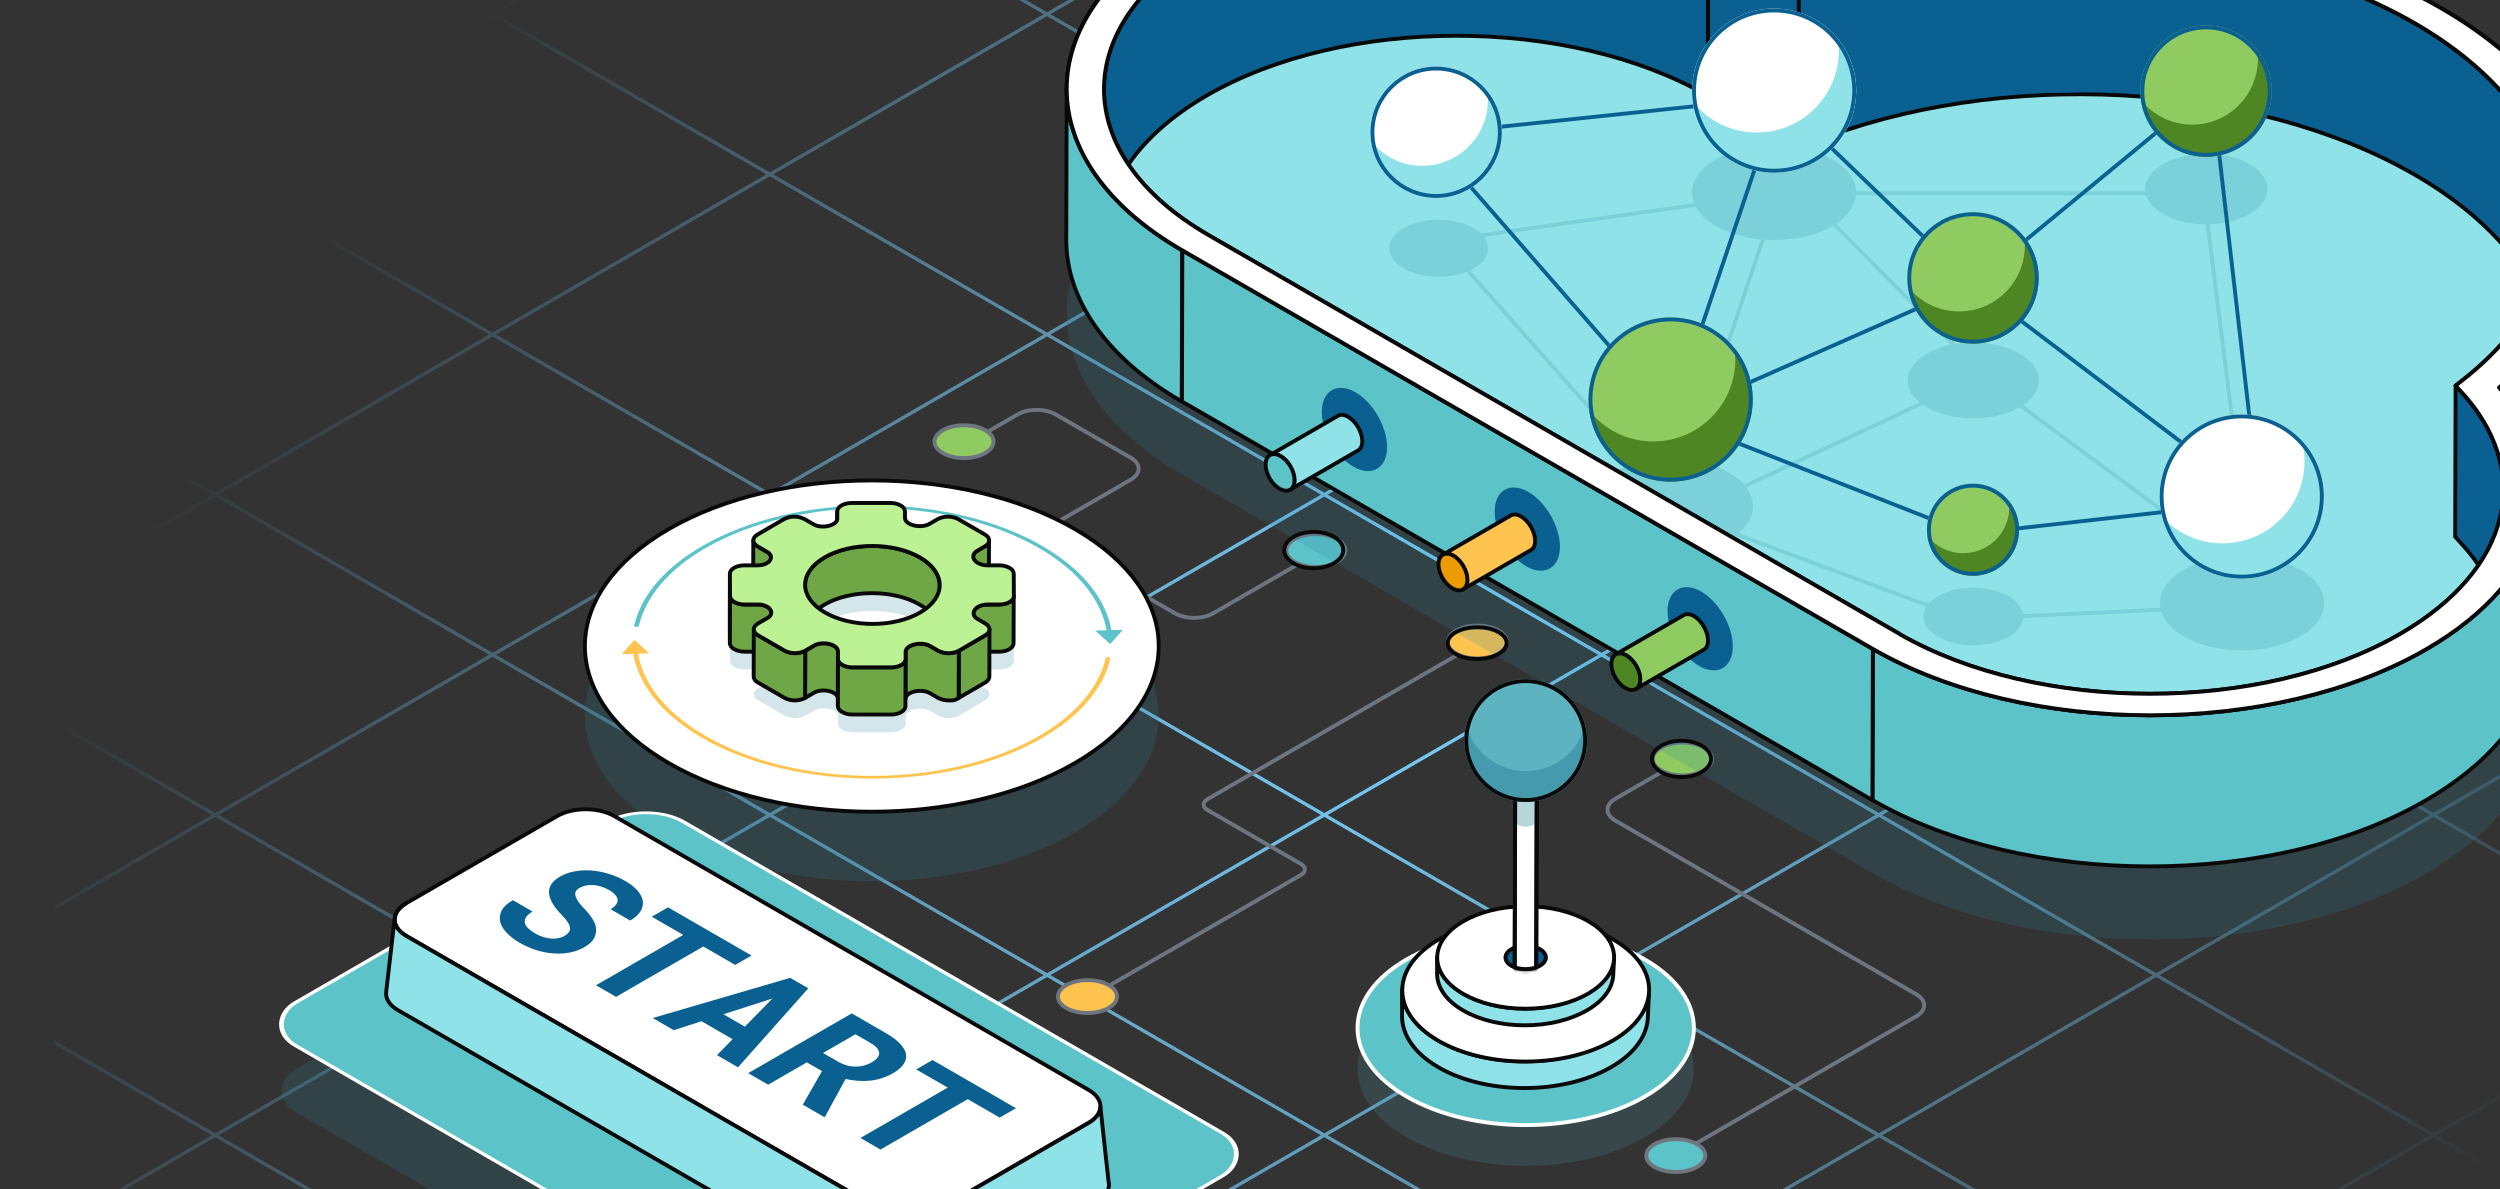 <svg width="639" height="304" viewBox="0 0 639 304" fill="none" xmlns="http://www.w3.org/2000/svg">
<rect x="0" y="0" width="639" height="304" fill="#333333" stroke="none"/>
<g clip-path="url(#clip0_2057_8100)">
<g clip-path="url(#clip1_2057_8100)">
<path fill-rule="evenodd" clip-rule="evenodd" d="M905.483 126.931L975.491 167.368L905.488 207.802L835.481 167.365L905.483 126.931ZM905.483 125.931L835.467 85.488L905.904 44.803L905.038 44.303L834.601 84.988L764.595 44.552L835.031 3.867L834.165 3.367L763.729 44.052L693.728 3.618L764.165 -37.068L763.3 -37.568L692.862 3.118L622.859 -37.317L693.294 -78.002L692.428 -78.502L621.993 -37.817L551.988 -78.253L622.427 -118.939L621.561 -119.439L551.123 -78.753L481.117 -119.189L551.554 -159.875L550.688 -160.375L480.251 -119.689L410.232 -160.133L480.667 -200.818L479.801 -201.318L409.366 -160.634L339.364 -201.068L409.802 -241.754L408.936 -242.254L338.498 -201.568L268.06 -242.254L267.194 -241.754L337.632 -201.068L267.63 -160.634L197.195 -201.318L196.329 -200.818L266.764 -160.133L196.745 -119.689L126.308 -160.375L125.442 -159.875L195.879 -119.189L125.872 -78.752L55.435 -119.437L54.569 -118.937L125.006 -78.252L55.003 -37.817L-15.432 -78.502L-16.298 -78.002L54.138 -37.317L-15.866 3.118L-86.303 -37.568L-87.169 -37.068L-16.731 3.618L-86.733 44.052L-157.169 3.367L-158.034 3.867L-87.599 44.552L-157.604 84.988L-228.04 44.303L-228.906 44.803L-158.47 85.488L-228.487 125.931L-298.923 85.246L-299.788 85.746L-229.353 126.431L-299.36 166.868L-369.796 126.184L-370.661 126.684L-300.226 167.368L-370.658 208.051L-369.793 208.551L-299.36 167.868L-229.358 208.302L-299.793 248.987L-298.927 249.487L-228.492 208.802L-158.473 249.247L-228.906 289.93L-228.041 290.43L-157.607 249.747L-87.602 290.183L-158.033 330.866L-157.168 331.366L-86.736 290.683L-16.731 331.119L-87.166 371.803L-86.3 372.303L-15.866 331.619L54.138 372.054L-16.295 412.736L-15.429 413.237L55.003 372.554L125.005 412.988L54.57 453.672L55.436 454.172L125.871 413.488L195.877 453.924L125.443 494.608L126.309 495.108L196.743 454.424L266.759 494.867L196.324 535.551L197.19 536.051L267.625 495.367L337.632 535.804L267.197 576.488L268.063 576.989L338.498 536.304L408.933 576.989L409.799 576.488L339.364 535.804L409.371 495.367L479.806 536.051L480.672 535.551L410.237 494.867L480.254 454.424L550.689 495.108L551.555 494.608L481.12 453.924L551.125 413.488L621.56 454.172L622.426 453.672L551.991 412.988L621.993 372.554L692.426 413.237L693.291 412.736L622.859 372.054L692.862 331.619L763.297 372.303L764.162 371.803L693.728 331.119L763.73 290.684L834.164 331.368L835.03 330.867L764.596 290.184L834.603 249.747L905.037 290.43L905.903 289.93L835.469 249.247L905.488 208.803L975.923 249.487L976.789 248.987L906.354 208.302L976.356 167.868L1046.79 208.551L1047.65 208.051L977.222 167.368L1047.66 126.684L1046.79 126.184L976.356 166.868L906.349 126.431L976.785 85.746L975.919 85.246L905.483 125.931ZM-298.494 167.368L-228.492 207.802L-158.485 167.365L-228.487 126.931L-298.494 167.368ZM-227.621 126.431L-157.619 166.865L-87.602 126.422L-157.604 85.988L-227.621 126.431ZM-156.738 85.488L-86.736 125.922L-16.731 85.486L-86.733 45.052L-156.738 85.488ZM-85.867 44.552L-15.865 84.986L54.136 44.552L-15.866 4.118L-85.867 44.552ZM-15 3.618L55.002 44.052L125.005 3.617L55.003 -36.817L-15 3.618ZM55.869 -37.317L125.871 3.117L195.874 -37.318L125.872 -77.752L55.869 -37.317ZM126.738 -78.252L196.74 -37.818L266.747 -78.255L196.745 -118.689L126.738 -78.252ZM197.611 -119.189L267.613 -78.755L337.632 -119.199L267.63 -159.633L197.611 -119.189ZM268.496 -160.133L338.498 -119.699L408.5 -160.133L338.498 -200.568L268.496 -160.133ZM339.364 -119.199L409.366 -159.633L479.385 -119.189L409.383 -78.755L339.364 -119.199ZM268.479 -78.255L338.498 -118.699L408.517 -78.255L338.498 -37.811L268.479 -78.255ZM197.605 -37.318L267.613 -77.755L337.632 -37.311L267.625 3.127L197.605 -37.318ZM126.737 3.617L196.74 -36.818L266.759 3.627L196.756 44.061L126.737 3.617ZM55.868 44.552L125.871 4.117L195.891 44.561L125.887 84.996L55.868 44.552ZM-14.999 85.486L55.002 45.052L125.022 85.496L55.02 125.93L-14.999 85.486ZM-85.87 126.422L-15.865 85.986L54.154 126.43L-15.851 166.866L-85.87 126.422ZM-156.753 167.365L-86.736 126.922L-16.717 167.366L-86.734 207.809L-156.753 167.365ZM-227.627 208.302L-157.619 167.865L-87.6 208.309L-157.607 248.747L-227.627 208.302ZM-156.741 249.247L-86.736 289.683L-16.728 249.246L-86.734 208.81L-156.741 249.247ZM-85.868 208.309L-15.863 248.746L54.155 208.303L-15.851 167.866L-85.868 208.309ZM-14.985 167.366L55.021 207.803L125.026 167.367L55.02 126.93L-14.985 167.366ZM55.886 126.43L125.891 166.867L195.893 126.433L125.887 85.996L55.886 126.43ZM126.753 85.496L196.759 125.932L266.762 85.498L196.756 45.061L126.753 85.496ZM197.622 44.561L267.628 84.998L337.631 44.563L267.625 4.127L197.622 44.561ZM268.491 3.627L338.496 44.063L408.504 3.626L338.498 -36.811L268.491 3.627ZM339.364 -37.311L409.37 3.126L479.389 -37.319L409.383 -77.755L339.364 -37.311ZM410.249 -78.255L480.255 -37.819L550.257 -78.253L480.251 -118.689L410.249 -78.255ZM481.121 -37.319L551.123 -77.753L621.127 -37.317L551.125 3.117L481.121 -37.319ZM410.236 3.626L480.255 -36.819L550.259 3.617L480.24 44.061L410.236 3.626ZM339.362 44.563L409.37 4.126L479.374 44.561L409.366 84.999L339.362 44.563ZM268.494 85.498L338.496 45.063L408.501 85.499L338.498 125.933L268.494 85.498ZM197.625 126.433L267.628 85.998L337.632 126.433L267.629 166.868L197.625 126.433ZM126.757 167.367L196.759 126.933L266.763 167.368L196.762 207.802L126.757 167.367ZM55.886 208.303L125.891 167.867L195.896 208.302L125.891 248.738L55.886 208.303ZM-14.997 249.246L55.021 208.803L125.025 249.238L55.008 289.681L-14.997 249.246ZM-85.87 290.183L-15.863 249.746L54.142 290.181L-15.866 330.619L-85.87 290.183ZM-15 331.119L55.003 371.553L125.011 331.116L55.008 290.682L-15 331.119ZM55.873 290.181L125.876 330.616L195.894 290.173L125.891 249.738L55.873 290.181ZM126.757 249.238L196.76 289.673L266.765 249.237L196.762 208.802L126.757 249.238ZM197.627 208.302L267.63 248.737L337.632 208.303L267.629 167.868L197.627 208.302ZM268.495 167.368L338.498 207.803L408.501 167.368L338.498 126.933L268.495 167.368ZM339.364 126.433L409.367 166.868L479.37 126.434L409.367 85.999L339.364 126.433ZM410.232 85.499L480.235 125.933L550.243 85.496L480.24 45.061L410.232 85.499ZM481.106 44.561L551.109 84.996L621.128 44.552L551.125 4.117L481.106 44.561ZM551.991 3.617L621.994 44.052L691.996 3.618L621.993 -36.817L551.991 3.617ZM622.86 44.552L692.862 4.118L762.863 44.552L692.862 84.986L622.86 44.552ZM551.975 85.496L621.994 45.052L691.996 85.486L621.976 125.93L551.975 85.496ZM481.101 126.434L551.109 85.996L621.111 126.43L551.103 166.868L481.101 126.434ZM410.233 167.368L480.236 126.934L550.237 167.368L480.235 207.802L410.233 167.368ZM339.364 208.303L409.367 167.868L479.369 208.302L409.366 248.737L339.364 208.303ZM268.496 249.237L338.498 208.803L408.5 249.237L338.498 289.671L268.496 249.237ZM197.626 290.173L267.63 249.737L337.632 290.171L267.627 330.607L197.626 290.173ZM126.742 331.116L196.76 290.673L266.762 331.107L196.744 371.55L126.742 331.116ZM55.869 372.054L125.876 331.616L195.878 372.05L125.871 412.488L55.869 372.054ZM126.737 412.988L196.743 453.424L266.75 412.987L196.744 372.55L126.737 412.988ZM197.61 372.05L267.616 412.487L337.633 372.044L267.627 331.607L197.61 372.05ZM268.493 331.107L338.499 371.544L408.504 331.108L338.498 290.671L268.493 331.107ZM339.364 290.171L409.37 330.608L479.372 290.174L409.366 249.737L339.364 290.171ZM410.232 249.237L480.237 289.674L550.241 249.239L480.235 208.802L410.232 249.237ZM481.1 208.302L551.106 248.739L621.109 208.304L551.103 167.868L481.1 208.302ZM551.969 167.368L621.975 207.804L691.982 167.367L621.976 126.93L551.969 167.368ZM622.842 126.43L692.848 166.867L762.867 126.423L692.861 85.986L622.842 126.43ZM693.727 85.486L763.733 125.922L833.735 85.488L763.729 45.052L693.727 85.486ZM764.599 126.423L834.601 85.988L904.618 126.431L834.615 166.865L764.599 126.423ZM693.714 167.367L763.733 126.923L833.75 167.365L763.73 207.809L693.714 167.367ZM622.841 208.304L692.848 167.867L762.864 208.309L692.857 248.747L622.841 208.304ZM551.972 249.239L621.975 208.804L691.991 249.247L621.989 289.681L551.972 249.239ZM481.103 290.174L551.106 249.739L621.123 290.181L551.12 330.616L481.103 290.174ZM410.236 331.108L480.237 290.674L550.254 331.116L480.252 371.55L410.236 331.108ZM339.365 372.044L409.37 331.608L479.386 372.05L409.381 412.486L339.365 372.044ZM268.482 412.987L338.499 372.544L408.515 412.986L338.498 453.429L268.482 412.987ZM197.609 453.924L267.616 413.487L337.632 453.929L267.625 494.367L197.609 453.924ZM268.491 494.867L338.498 535.304L408.505 494.867L338.498 454.43L268.491 494.867ZM339.364 453.929L409.371 494.367L479.389 453.924L409.381 413.486L339.364 453.929ZM410.247 412.986L480.254 453.424L550.259 412.988L480.252 372.55L410.247 412.986ZM481.118 372.05L551.125 412.488L621.127 372.054L551.12 331.616L481.118 372.05ZM551.985 331.116L621.993 371.553L691.996 331.119L621.989 290.682L551.985 331.116ZM622.854 290.181L692.862 330.619L762.864 290.184L692.857 249.747L622.854 290.181ZM693.723 249.247L763.73 289.684L833.738 249.247L763.73 208.81L693.723 249.247ZM764.596 208.309L834.603 248.747L904.623 208.302L834.615 167.865L764.596 208.309Z" fill="url(#paint0_radial_2057_8100)"/>
</g>
<path d="M250.904 111.243L260.124 105.92C262.8 104.376 267.138 104.376 269.814 105.92L289.026 117.011C291.701 118.556 291.701 121.06 289.026 122.605L269.946 133.619C267.27 135.164 267.27 137.669 269.946 139.213L300.357 156.77C303.033 158.314 307.371 158.314 310.047 156.77L336.317 141.604" stroke="#6F757E" stroke-linejoin="round"/>
<path d="M430.487 193.996L412.892 204.154C410.216 205.699 410.216 208.203 412.892 209.748L456.85 235.125L478.829 247.813L489.818 254.158C492.494 255.702 492.494 258.207 489.818 259.752L430.958 293.732" stroke="#6F757E" stroke-linejoin="round"/>
<path d="M378.801 163.758L308.652 204.255C307.315 205.027 307.315 206.279 308.652 207.052L332.524 220.833C333.862 221.605 333.862 222.858 332.524 223.63L276.197 256.148" stroke="#6F757E" stroke-linejoin="round"/>
<path d="M433.653 298.327C436.613 296.69 436.625 294.035 433.688 292.399C430.752 290.762 425.974 290.762 423.014 292.399C420.054 294.035 420.042 296.69 422.979 298.327C425.916 299.974 430.693 299.974 433.653 298.327Z" fill="#5CC3C9" stroke="#6F757E" stroke-linejoin="round"/>
<path d="M283.274 257.682C286.234 256.045 286.246 253.391 283.309 251.754C280.373 250.117 275.595 250.117 272.635 251.754C269.675 253.391 269.663 256.045 272.6 257.682C275.537 259.33 280.314 259.33 283.274 257.682Z" fill="#FFC450" stroke="#6F757E" stroke-linejoin="round"/>
<path d="M251.722 115.846C254.682 114.209 254.693 111.555 251.757 109.918C248.82 108.281 244.042 108.281 241.082 109.918C238.122 111.555 238.111 114.209 241.047 115.846C243.984 117.494 248.762 117.494 251.722 115.846Z" fill="#90CB62" stroke="#6F757E" stroke-linejoin="round"/>
<path d="M435.362 196.959C438.322 195.323 438.334 192.668 435.397 191.031C432.461 189.395 427.683 189.395 424.723 191.031C421.763 192.668 421.751 195.323 424.688 196.959C427.625 198.607 432.402 198.607 435.362 196.959Z" fill="#90CB62" stroke="#6F757E" stroke-linejoin="round"/>
<path d="M382.907 167.057C385.867 165.42 385.879 162.766 382.942 161.129C380.006 159.492 375.228 159.492 372.268 161.129C369.308 162.766 369.296 165.42 372.233 167.057C375.169 168.705 379.947 168.705 382.907 167.057Z" fill="#FFC450" stroke="#6F757E" stroke-linejoin="round"/>
<path d="M341.638 143.661C344.598 142.024 344.609 139.369 341.673 137.733C338.736 136.096 333.958 136.096 330.998 137.733C328.038 139.369 328.027 142.024 330.963 143.661C333.9 145.308 338.678 145.308 341.638 143.661Z" fill="#5CC3C9" stroke="#6F757E" stroke-linejoin="round"/>
<path opacity="0.2" d="M648.44 190.286C645.466 202.833 635.727 214.206 620.277 223.175C581.369 245.793 517.865 245.793 478.696 223.175L302.163 121.284C263.006 98.678 262.781 61.891 301.701 39.273C340.621 16.656 404.114 16.668 443.271 39.273L460.853 49.415C512.142 30.067 580.113 34.107 623.927 59.402C646.26 72.293 659.79 89.389 662.065 107.552C664.233 124.957 655.963 142.231 638.748 156.365C647.753 166.792 651.177 178.77 648.44 190.286Z" fill="#30839D"/>
<path d="M648.442 132.971C645.468 145.518 635.729 156.892 620.279 165.861C581.371 188.478 517.867 188.478 478.698 165.861L302.165 63.969C263.008 41.364 262.783 4.576 301.703 -18.041C340.623 -40.659 404.116 -40.647 443.273 -18.041L460.855 -7.899C512.144 -27.247 580.115 -23.207 623.929 2.088C646.262 14.978 659.792 32.075 662.067 50.238C664.235 67.642 655.965 84.916 638.75 99.051C647.755 109.477 651.179 121.455 648.442 132.971Z" fill="#8FE3E8" stroke="#09090A" stroke-linejoin="round"/>
<path d="M459.792 -0.776L459.686 37.848L436.535 24.483L436.642 -14.141L459.792 -0.776Z" fill="#0A6191" stroke="#09090A" stroke-linejoin="round"/>
<path d="M282.012 61.352L282.118 22.729C282.118 9.364 290.921 -3.976 308.421 -14.142C343.632 -34.603 401.142 -34.615 436.59 -14.142L436.484 24.494C401.023 4.021 343.526 4.021 308.302 24.494C290.85 34.636 282.095 48 282.012 61.352Z" fill="#0A6191" stroke="#09090A" stroke-linejoin="round"/>
<path fill-rule="evenodd" clip-rule="evenodd" d="M652.844 94.251L652.95 55.821C652.959 54.09 652.856 52.36 652.642 50.643C650.533 33.807 637.974 17.955 617.288 6.001C575.791 -17.957 510.949 -21.354 463.09 -2.105L463.029 -2.084L459.782 -0.78L459.676 37.843L462.91 36.54L462.91 36.544C510.787 17.268 575.702 20.668 617.169 44.636C637.867 56.579 650.426 72.431 652.535 89.279C652.741 90.928 652.844 92.589 652.844 94.251Z" fill="#0A6191"/>
<path d="M652.95 55.821L652.45 55.818V55.819L652.95 55.821ZM652.844 94.251L652.344 94.251C652.344 94.526 652.567 94.75 652.843 94.751C653.119 94.751 653.343 94.528 653.344 94.252L652.844 94.251ZM652.642 50.643L653.138 50.581L653.138 50.581L652.642 50.643ZM617.288 6.001L617.538 5.568L617.538 5.568L617.288 6.001ZM463.09 -2.105L463.252 -1.632C463.26 -1.634 463.269 -1.638 463.277 -1.641L463.09 -2.105ZM463.029 -2.084L462.867 -2.557C462.859 -2.554 462.85 -2.551 462.842 -2.548L463.029 -2.084ZM459.782 -0.78L459.596 -1.244C459.407 -1.169 459.283 -0.986 459.282 -0.782L459.782 -0.78ZM459.676 37.843L459.176 37.842C459.175 38.008 459.258 38.164 459.395 38.258C459.533 38.351 459.708 38.37 459.863 38.307L459.676 37.843ZM462.91 36.54L463.41 36.542C463.411 36.375 463.328 36.22 463.191 36.126C463.053 36.033 462.878 36.014 462.723 36.077L462.91 36.54ZM462.91 36.544L462.41 36.542C462.41 36.709 462.492 36.865 462.63 36.958C462.767 37.051 462.943 37.07 463.097 37.008L462.91 36.544ZM617.169 44.636L616.919 45.069L616.919 45.069L617.169 44.636ZM652.535 89.279L653.031 89.217L653.031 89.217L652.535 89.279ZM652.45 55.819L652.344 94.249L653.344 94.252L653.45 55.822L652.45 55.819ZM652.146 50.705C652.357 52.401 652.459 54.109 652.45 55.818L653.45 55.823C653.459 54.071 653.355 52.32 653.138 50.581L652.146 50.705ZM617.037 6.434C637.647 18.344 650.063 34.081 652.146 50.705L653.138 50.581C651.002 33.533 638.301 17.567 617.538 5.568L617.037 6.434ZM463.277 -1.641C511.006 -20.837 575.685 -17.441 617.038 6.434L617.538 5.568C575.896 -18.474 510.893 -21.87 462.904 -2.569L463.277 -1.641ZM463.191 -1.611L463.252 -1.632L462.928 -2.578L462.867 -2.557L463.191 -1.611ZM459.969 -0.316L463.215 -1.62L462.842 -2.548L459.596 -1.244L459.969 -0.316ZM460.176 37.845L460.282 -0.779L459.282 -0.782L459.176 37.842L460.176 37.845ZM462.723 36.077L459.489 37.38L459.863 38.307L463.097 37.004L462.723 36.077ZM463.41 36.546L463.41 36.542L462.41 36.539L462.41 36.542L463.41 36.546ZM617.419 44.203C575.807 20.152 510.73 16.752 462.723 36.08L463.097 37.008C510.844 17.784 575.596 21.185 616.919 45.069L617.419 44.203ZM653.031 89.217C650.896 72.157 638.194 56.19 617.419 44.203L616.919 45.069C637.54 56.968 649.956 72.706 652.039 89.341L653.031 89.217ZM653.344 94.251C653.344 92.568 653.24 90.887 653.031 89.217L652.039 89.341C652.242 90.97 652.344 92.609 652.344 94.251L653.344 94.251Z" fill="#09090A"/>
<path d="M662.433 55.852L662.327 94.487C662.327 109.96 654.033 125.078 638.631 137.708L638.738 99.073C654.163 86.443 662.398 71.36 662.433 55.852Z" fill="#5CC3C9" stroke="#09090A" stroke-linejoin="round"/>
<path fill-rule="evenodd" clip-rule="evenodd" d="M628.969 138.749L628.969 138.752L627.547 137.212L627.654 98.588L629.075 100.128L629.075 100.125C636.196 107.791 639.916 116.499 639.892 125.231L639.774 163.855C639.774 155.135 636.089 146.427 628.969 138.761L628.969 138.749Z" fill="#0A6191"/>
<path d="M628.969 138.749L629.469 138.751C629.47 138.481 629.256 138.259 628.987 138.25C628.717 138.24 628.489 138.446 628.47 138.715L628.969 138.749ZM628.969 138.752L628.601 139.091C628.737 139.238 628.946 139.29 629.134 139.224C629.323 139.158 629.454 138.986 629.467 138.787L628.969 138.752ZM627.547 137.212L627.047 137.21C627.047 137.337 627.094 137.458 627.179 137.551L627.547 137.212ZM627.654 98.588L628.021 98.249C627.881 98.098 627.664 98.047 627.472 98.122C627.28 98.197 627.154 98.381 627.154 98.587L627.654 98.588ZM629.075 100.128L628.708 100.467C628.847 100.618 629.065 100.669 629.257 100.594C629.448 100.519 629.575 100.335 629.575 100.129L629.075 100.128ZM629.075 100.125L629.442 99.785C629.302 99.634 629.084 99.585 628.893 99.659C628.702 99.734 628.576 99.918 628.575 100.124L629.075 100.125ZM639.892 125.231L640.392 125.233V125.232L639.892 125.231ZM639.774 163.855H639.274C639.274 164.13 639.497 164.354 639.773 164.355C640.049 164.355 640.273 164.132 640.274 163.856L639.774 163.855ZM628.969 138.761L628.469 138.76C628.468 138.887 628.516 139.009 628.602 139.102L628.969 138.761ZM628.47 138.715L628.47 138.718L629.467 138.787L629.468 138.784L628.47 138.715ZM629.336 138.413L627.914 136.873L627.179 137.551L628.601 139.091L629.336 138.413ZM628.047 137.213L628.153 98.589L627.154 98.587L627.047 137.21L628.047 137.213ZM627.286 98.927L628.708 100.467L629.443 99.789L628.021 98.249L627.286 98.927ZM629.575 100.129L629.575 100.126L628.575 100.124L628.575 100.127L629.575 100.129ZM628.709 100.465C635.76 108.056 639.416 116.647 639.392 125.23L640.392 125.232C640.417 116.351 636.631 107.525 629.442 99.785L628.709 100.465ZM639.392 125.23L639.274 163.853L640.274 163.856L640.392 125.233L639.392 125.23ZM640.274 163.855C640.274 154.987 636.526 146.162 629.335 138.421L628.602 139.102C635.653 146.691 639.274 155.282 639.274 163.855H640.274ZM629.469 138.763L629.469 138.751L628.469 138.748L628.469 138.76L629.469 138.763Z" fill="#09090A"/>
<path d="M648.442 132.971C645.468 145.518 635.729 156.892 620.279 165.861C581.371 188.478 517.867 188.478 478.698 165.861L302.165 63.969C263.008 41.364 262.783 4.576 301.703 -18.041C340.623 -40.659 404.116 -40.647 443.273 -18.041L460.855 -7.899C512.144 -27.247 580.115 -23.207 623.929 2.088C646.262 14.978 659.792 32.075 662.067 50.238C664.235 67.642 655.965 84.917 638.75 99.051C647.755 109.477 651.179 121.455 648.442 132.971ZM485.38 161.987C520.84 182.448 578.338 182.448 613.562 161.987C627.542 153.859 636.357 143.563 639.046 132.213C641.653 121.23 638.098 109.832 629.07 100.105L627.649 98.565L629.438 97.167C646.487 83.826 654.721 67.299 652.648 50.617C650.574 33.935 637.98 17.929 617.294 5.974C575.826 -17.994 510.9 -21.382 463.035 -2.106L459.789 -0.803L436.638 -14.167C401.189 -34.64 343.68 -34.628 308.468 -14.167C273.256 6.294 273.422 39.61 308.882 60.083L485.415 161.975" fill="white"/>
<path d="M485.38 161.987C520.84 182.448 578.338 182.448 613.562 161.987C627.542 153.859 636.357 143.563 639.046 132.213C641.653 121.23 638.098 109.832 629.07 100.105L627.649 98.565L629.438 97.167C646.487 83.826 654.721 67.299 652.648 50.617C650.574 33.935 637.98 17.929 617.294 5.974C575.826 -17.994 510.9 -21.382 463.035 -2.106L459.789 -0.803L436.638 -14.167C401.189 -34.64 343.68 -34.628 308.468 -14.167C273.256 6.294 273.422 39.61 308.882 60.083L485.415 161.975M648.442 132.971C645.468 145.518 635.729 156.892 620.279 165.861C581.371 188.478 517.867 188.478 478.698 165.861L302.165 63.969C263.008 41.364 262.783 4.576 301.703 -18.041C340.623 -40.659 404.116 -40.647 443.273 -18.041L460.855 -7.899C512.144 -27.247 580.115 -23.207 623.929 2.088C646.262 14.978 659.792 32.075 662.067 50.238C664.235 67.642 655.965 84.917 638.75 99.051C647.755 109.477 651.179 121.455 648.442 132.971Z" stroke="#09090A" stroke-linejoin="round"/>
<path opacity="0.2" fill-rule="evenodd" clip-rule="evenodd" d="M548.549 49.903C549.087 51.661 550.533 53.345 552.886 54.703C555.893 56.44 559.822 57.32 563.764 57.345L574.449 142.046C572.093 141.957 569.715 142.098 567.425 142.466L564.184 138.413L564.144 138.362L564.092 138.324L517.129 103.521C522.769 99.715 522.47 93.982 516.23 90.38C511.794 87.819 505.492 86.991 499.85 87.897L469.323 57.155C472.459 55.065 474.149 52.502 474.396 49.903L548.549 49.903ZM564.77 57.333C568.486 57.218 572.145 56.342 574.984 54.703C581.086 51.18 581.086 45.469 574.984 41.946C568.882 38.423 558.988 38.423 552.886 41.946C549.58 43.855 548.065 46.406 548.341 48.903L474.42 48.903C474.278 45.916 472.232 42.953 468.283 40.673C460.09 35.943 446.807 35.943 438.615 40.673C433.32 43.729 431.447 48.013 432.996 51.938L378.488 59.63C377.982 59.157 377.373 58.709 376.661 58.298C371.729 55.451 363.733 55.451 358.801 58.298C353.869 61.145 353.869 65.762 358.801 68.609C363.152 71.121 369.889 71.417 374.802 69.496L418.132 118.441C416.004 119.02 414.01 119.818 412.251 120.833C404.059 125.563 404.059 133.231 412.251 137.961C420.444 142.69 433.727 142.69 441.92 137.961C442.475 137.64 442.993 137.306 443.473 136.96L492.329 155.136C490.771 157.718 491.778 160.702 495.352 162.765C500.329 165.638 508.398 165.638 513.375 162.765C515.675 161.438 516.912 159.729 517.086 157.991L552.443 156.317C553.182 158.653 555.116 160.889 558.245 162.695C566.438 167.425 579.721 167.425 587.914 162.695C596.107 157.965 596.107 150.297 587.914 145.567C584.425 143.553 580.013 142.397 575.464 142.098L564.77 57.333ZM566.305 142.666C563.36 143.245 560.594 144.212 558.245 145.567C553.622 148.237 551.607 151.842 552.203 155.327L517.07 156.991C516.843 155.303 515.611 153.652 513.375 152.361C508.398 149.487 500.329 149.487 495.352 152.361C494.344 152.942 493.54 153.598 492.94 154.296L444.401 136.238C448.496 132.792 449.158 128.396 446.386 124.642L491.538 103.481C491.84 103.687 492.159 103.888 492.496 104.082C499.045 107.863 509.662 107.866 516.217 104.09L563.444 139.088L566.305 142.666ZM498.659 88.116C496.409 88.585 494.298 89.339 492.496 90.38C486.637 93.762 486.015 99.022 490.629 102.802L445.735 123.843C444.766 122.759 443.494 121.742 441.92 120.833C439.132 119.224 435.755 118.162 432.189 117.648L451.087 61.271C457.213 61.67 463.585 60.513 468.283 57.8C468.341 57.767 468.398 57.734 468.455 57.7L498.659 88.116ZM433.44 52.885C434.421 54.683 436.146 56.375 438.615 57.8C441.846 59.666 445.869 60.796 450.059 61.19L431.178 117.517C427.196 117.062 423.03 117.278 419.223 118.165L375.768 69.078C376.075 68.932 376.374 68.775 376.661 68.609C380.447 66.424 381.327 63.196 379.301 60.526L433.44 52.885Z" fill="#30839D"/>
<path d="M427.176 106.575L371.657 42.915L364.637 34.39L454.686 24.872M427.176 106.575L504.16 72.6M427.176 106.575L454.686 24.872M427.176 106.575L503.255 136.467L577.433 128.104M504.16 72.6L577.433 128.104M504.16 72.6L454.686 24.872M504.16 72.6L565.249 22.266M577.433 128.104L565.249 22.266M565.249 22.266L454.686 24.872" stroke="#0A6191"/>
<circle cx="16.783" cy="16.783" r="16.783" transform="matrix(-1 8.74228e-08 8.74228e-08 1 383.856 17.018)" fill="white"/>
<path fill-rule="evenodd" clip-rule="evenodd" d="M350.444 36.096C353.52 39.922 358.24 42.371 363.532 42.371C372.801 42.371 380.315 34.857 380.315 25.588C380.315 24.811 380.262 24.047 380.16 23.299C382.472 26.175 383.856 29.829 383.856 33.807C383.856 43.076 376.342 50.59 367.073 50.59C358.58 50.59 351.561 44.282 350.444 36.096Z" fill="#8FE3E8"/>
<circle cx="16.783" cy="16.783" r="16.283" transform="matrix(-1 8.74228e-08 8.74228e-08 1 383.856 17.018)" stroke="#0A6191"/>
<circle cx="20.979" cy="20.979" r="20.979" transform="matrix(-1 8.74228e-08 8.74228e-08 1 447.984 81.141)" fill="#90CB62"/>
<path fill-rule="evenodd" clip-rule="evenodd" d="M406.222 104.994C410.067 109.772 415.964 112.829 422.574 112.829C434.16 112.829 443.553 103.437 443.553 91.851C443.553 90.876 443.486 89.916 443.357 88.977C446.252 92.573 447.984 97.144 447.984 102.12C447.984 113.706 438.592 123.099 427.006 123.099C416.394 123.099 407.623 115.221 406.222 104.994Z" fill="#4D8622"/>
<circle cx="20.979" cy="20.979" r="20.479" transform="matrix(-1 8.74228e-08 8.74228e-08 1 447.984 81.141)" stroke="#0A6191"/>
<circle cx="16.783" cy="16.783" r="16.783" transform="matrix(-1 8.74228e-08 8.74228e-08 1 521.08 54.254)" fill="#90CB62"/>
<path fill-rule="evenodd" clip-rule="evenodd" d="M487.669 73.328C490.745 77.154 495.465 79.603 500.756 79.603C510.025 79.603 517.539 72.089 517.539 62.82C517.539 62.044 517.486 61.28 517.384 60.531C519.696 63.407 521.08 67.062 521.08 71.039C521.08 80.308 513.566 87.822 504.297 87.822C495.805 87.822 488.785 81.514 487.669 73.328Z" fill="#4D8622"/>
<circle cx="16.783" cy="16.783" r="16.283" transform="matrix(-1 8.74228e-08 8.74228e-08 1 521.08 54.254)" stroke="#0A6191"/>
<circle cx="11.766" cy="11.766" r="11.766" transform="matrix(-1 8.74228e-08 8.74228e-08 1 516.064 123.629)" fill="#90CB62"/>
<path fill-rule="evenodd" clip-rule="evenodd" d="M492.642 137.005C494.799 139.684 498.106 141.398 501.812 141.398C508.31 141.398 513.578 136.131 513.578 129.633C513.578 129.085 513.541 128.547 513.468 128.02C515.092 130.037 516.064 132.601 516.064 135.392C516.064 141.89 510.797 147.158 504.299 147.158C498.348 147.158 493.429 142.74 492.642 137.005Z" fill="#4D8622"/>
<circle cx="11.766" cy="11.766" r="11.266" transform="matrix(-1 8.74228e-08 8.74228e-08 1 516.064 123.629)" stroke="#0A6191"/>
<circle cx="20.979" cy="20.979" r="20.979" transform="matrix(-1 8.74228e-08 8.74228e-08 1 474.445 2.176)" fill="white"/>
<path fill-rule="evenodd" clip-rule="evenodd" d="M432.683 26.029C436.528 30.807 442.425 33.864 449.035 33.864C460.621 33.864 470.014 24.472 470.014 12.886C470.014 11.911 469.947 10.951 469.818 10.012C472.713 13.608 474.445 18.18 474.445 23.155C474.445 34.742 465.053 44.134 453.467 44.134C442.855 44.134 434.084 36.256 432.683 26.029Z" fill="#8FE3E8"/>
<circle cx="20.979" cy="20.979" r="20.479" transform="matrix(-1 8.74228e-08 8.74228e-08 1 474.445 2.176)" stroke="#0A6191"/>
<circle cx="20.979" cy="20.979" r="20.979" transform="matrix(-1 8.74228e-08 8.74228e-08 1 593.965 105.938)" fill="white"/>
<path fill-rule="evenodd" clip-rule="evenodd" d="M552.667 132.157C556.498 136.29 561.974 138.876 568.055 138.876C579.641 138.876 589.033 129.484 589.033 117.898C589.033 116.089 588.804 114.334 588.374 112.66C591.844 116.403 593.965 121.413 593.965 126.919C593.965 138.505 584.572 147.898 572.986 147.898C563.208 147.898 554.993 141.209 552.667 132.157Z" fill="#8FE3E8"/>
<circle cx="20.979" cy="20.979" r="20.479" transform="matrix(-1 8.74228e-08 8.74228e-08 1 593.965 105.938)" stroke="#0A6191"/>
<circle cx="16.783" cy="16.783" r="16.783" transform="matrix(-1 8.74228e-08 8.74228e-08 1 580.65 6.508)" fill="#90CB62"/>
<path fill-rule="evenodd" clip-rule="evenodd" d="M547.239 25.582C550.315 29.408 555.035 31.857 560.326 31.857C569.595 31.857 577.109 24.343 577.109 15.074C577.109 14.298 577.057 13.534 576.955 12.785C579.267 15.661 580.65 19.316 580.65 23.293C580.65 32.562 573.136 40.076 563.867 40.076C555.375 40.076 548.356 33.768 547.239 25.582Z" fill="#4D8622"/>
<circle cx="16.783" cy="16.783" r="16.283" transform="matrix(-1 8.74228e-08 8.74228e-08 1 580.65 6.508)" stroke="#0A6191"/>
<path d="M272.535 61.325L272.642 22.689C272.642 37.641 282.452 52.605 302.155 63.979L302.048 102.615C282.381 91.241 272.535 76.265 272.535 61.325Z" fill="#5CC3C9" stroke="#09090A" stroke-linejoin="round"/>
<path d="M649.25 163.905L649.369 125.27C649.355 127.871 649.045 130.439 648.445 132.971C645.471 145.541 635.732 156.915 620.282 165.86C581.374 188.478 517.869 188.478 478.7 165.86L478.594 204.496C517.751 227.102 581.267 227.114 620.175 204.496C635.625 195.516 645.364 184.153 648.338 171.606V171.63C648.94 169.099 649.246 166.507 649.25 163.905Z" fill="#5CC3C9" stroke="#09090A" stroke-linejoin="round"/>
<path d="M478.701 165.884L478.595 204.52L302.098 102.616L302.204 63.98L478.701 165.884Z" fill="#5CC3C9" stroke="#09090A" stroke-linejoin="round"/>
<path opacity="0.5" d="M648.442 132.971C645.468 145.518 635.729 156.892 620.279 165.861C581.371 188.478 517.867 188.478 478.698 165.861L302.165 63.969C263.008 41.364 262.783 4.576 301.703 -18.041C340.623 -40.659 404.116 -40.647 443.273 -18.041L460.855 -7.899C512.144 -27.247 580.115 -23.207 623.929 2.088C646.262 14.978 659.792 32.075 662.067 50.238C664.235 67.642 655.965 84.916 638.75 99.051C647.755 109.477 651.179 121.455 648.442 132.971Z" stroke="#09090A" stroke-linejoin="round"/>
<path d="M382.535 130.739C382.536 125.729 386.053 123.671 390.377 126.153C394.702 128.635 398.221 134.727 398.22 139.737C398.22 144.748 394.7 146.807 390.376 144.325C386.052 141.843 382.535 135.751 382.535 130.739Z" fill="#0A6191" stroke="#0A6191"/>
<path d="M373.956 150.621L391.324 140.584C391.978 140.206 392.382 139.399 392.386 138.254C392.395 135.949 390.775 133.144 388.769 131.988C387.76 131.407 386.844 131.353 386.183 131.738L368.815 141.775C369.477 141.393 370.391 141.444 371.401 142.026C373.407 143.182 375.027 145.987 375.018 148.291C375.014 149.436 374.61 150.241 373.956 150.621Z" fill="#FFC450" stroke="#09090A" stroke-linejoin="round"/>
<path d="M373.943 150.636C372.477 151.488 370.136 150.198 368.716 147.753C367.295 145.308 367.333 142.636 368.799 141.783C370.266 140.931 372.607 142.222 374.027 144.667C375.448 147.111 375.41 149.784 373.943 150.636Z" fill="#EC9C00" stroke="#09090A" stroke-linejoin="round"/>
<path d="M426.722 156.21C426.723 151.2 430.241 149.142 434.565 151.624C438.889 154.106 442.409 160.198 442.408 165.208C442.407 170.218 438.888 172.277 434.564 169.795C430.24 167.313 426.723 161.222 426.722 156.21Z" fill="#0A6191" stroke="#0A6191"/>
<path d="M418.143 176.092L435.512 166.054C436.166 165.677 436.57 164.869 436.574 163.724C436.582 161.42 434.963 158.615 432.957 157.459C431.947 156.878 431.032 156.824 430.371 157.208L413.002 167.246C413.665 166.863 414.579 166.914 415.588 167.496C417.595 168.652 419.214 171.457 419.206 173.762C419.201 174.907 418.798 175.712 418.143 176.092Z" fill="#90CB62" stroke="#09090A" stroke-linejoin="round"/>
<path d="M418.131 176.107C416.664 176.959 414.324 175.668 412.903 173.224C411.483 170.779 411.52 168.106 412.987 167.254C414.454 166.402 416.794 167.693 418.215 170.137C419.635 172.582 419.598 175.255 418.131 176.107Z" fill="#4D8622" stroke="#09090A" stroke-linejoin="round"/>
<path d="M338.353 105.273C338.354 100.262 341.872 98.204 346.196 100.686C350.52 103.168 354.039 109.26 354.039 114.27C354.038 119.281 350.519 121.34 346.195 118.858C341.87 116.376 338.354 110.285 338.353 105.273Z" fill="#0A6191" stroke="#0A6191"/>
<path d="M329.774 125.158L347.142 115.121C347.796 114.743 348.2 113.936 348.205 112.791C348.213 110.486 346.594 107.681 344.587 106.525C343.578 105.944 342.663 105.89 342.001 106.275L324.633 116.312C325.296 115.93 326.21 115.981 327.219 116.563C329.226 117.719 330.845 120.524 330.837 122.828C330.832 123.973 330.428 124.778 329.774 125.158Z" fill="#8FE3E8" stroke="#09090A" stroke-linejoin="round"/>
<path d="M329.76 125.173C328.293 126.026 325.952 124.735 324.532 122.29C323.111 119.846 323.149 117.173 324.616 116.321C326.082 115.468 328.423 116.759 329.844 119.204C331.264 121.648 331.227 124.321 329.76 125.173Z" fill="#5CC3C9" stroke="#09090A" stroke-linejoin="round"/>
<path d="M648.442 132.971C645.468 145.518 635.729 156.892 620.279 165.861C581.371 188.478 517.867 188.478 478.698 165.861L302.165 63.969C263.008 41.364 262.783 4.576 301.703 -18.041C340.623 -40.659 404.116 -40.647 443.273 -18.041L460.855 -7.899C512.144 -27.247 580.115 -23.207 623.929 2.088C646.262 14.978 659.792 32.075 662.067 50.238C664.235 67.642 655.965 84.917 638.75 99.051C647.755 109.477 651.179 121.455 648.442 132.971ZM485.38 161.987C520.84 182.448 578.338 182.448 613.562 161.987C627.542 153.859 636.357 143.563 639.046 132.213C641.653 121.23 638.098 109.832 629.07 100.105L627.649 98.565L629.438 97.167C646.487 83.826 654.721 67.299 652.648 50.617C650.574 33.935 637.98 17.929 617.294 5.974C575.826 -17.994 510.9 -21.382 463.035 -2.106L459.789 -0.803L436.638 -14.167C401.189 -34.64 343.68 -34.628 308.468 -14.167C273.256 6.294 273.422 39.61 308.882 60.083L485.415 161.975" fill="white"/>
<path d="M485.38 161.987C520.84 182.448 578.338 182.448 613.562 161.987C627.542 153.859 636.357 143.563 639.046 132.213C641.653 121.23 638.098 109.832 629.07 100.105L627.649 98.565L629.438 97.167C646.487 83.826 654.721 67.299 652.648 50.617C650.574 33.935 637.98 17.929 617.294 5.974C575.826 -17.994 510.9 -21.382 463.035 -2.106L459.789 -0.803L436.638 -14.167C401.189 -34.64 343.68 -34.628 308.468 -14.167C273.256 6.294 273.422 39.61 308.882 60.083L485.415 161.975M648.442 132.971C645.468 145.518 635.729 156.892 620.279 165.861C581.371 188.478 517.867 188.478 478.698 165.861L302.165 63.969C263.008 41.364 262.783 4.576 301.703 -18.041C340.623 -40.659 404.116 -40.647 443.273 -18.041L460.855 -7.899C512.144 -27.247 580.115 -23.207 623.929 2.088C646.262 14.978 659.792 32.075 662.067 50.238C664.235 67.642 655.965 84.917 638.75 99.051C647.755 109.477 651.179 121.455 648.442 132.971Z" stroke="#09090A" stroke-linejoin="round"/>
<path opacity="0.2" d="M359.571 255.614C376.359 245.923 403.578 245.923 420.365 255.614C437.153 265.306 437.153 281.019 420.365 290.711C403.578 300.402 376.359 300.402 359.571 290.711C342.784 281.019 342.784 265.306 359.571 255.614Z" fill="#4C99A4"/>
<path d="M359.571 245.206C376.359 235.515 403.578 235.515 420.365 245.206C437.153 254.898 437.153 270.611 420.365 280.303C403.578 289.994 376.359 289.994 359.571 280.303C342.784 270.611 342.784 254.898 359.571 245.206Z" fill="#5CC3C9" stroke="white" stroke-linejoin="round"/>
<path d="M358.361 252.922L358.361 259.747C358.361 264.423 361.424 269.136 367.477 272.69C379.693 279.91 399.586 279.91 411.912 272.69C418.149 269.099 421.213 264.311 421.213 259.56L421.5 252.914C421.5 257.665 418.113 262.236 411.912 265.865C399.586 273.084 379.693 273.084 367.477 265.865C361.424 262.274 358.361 257.598 358.361 252.922Z" fill="#8FE3E8" stroke="#09090A" stroke-miterlimit="10" stroke-linejoin="round"/>
<path d="M358.421 253.147C358.392 243.054 372.493 234.832 389.916 234.782C407.339 234.733 421.486 242.875 421.515 252.968C421.543 263.062 407.442 271.284 390.02 271.334C372.597 271.383 358.45 263.241 358.421 253.147Z" fill="white" stroke="#09090A"/>
<path d="M367.321 244.638L367.321 248.919C367.321 252.269 369.516 255.647 373.853 258.194C382.607 263.367 396.862 263.367 405.696 258.194C410.165 255.62 412.36 252.189 412.36 248.785L412.566 244.633C412.566 248.037 410.139 251.313 405.696 253.913C396.862 259.087 382.607 259.087 373.853 253.913C369.516 251.34 367.321 247.989 367.321 244.638Z" fill="#8FE3E8" stroke="#09090A" stroke-miterlimit="10" stroke-linejoin="round"/>
<path d="M367.349 244.797C367.329 237.564 377.433 231.672 389.919 231.637C402.404 231.601 412.542 237.436 412.562 244.669C412.583 251.902 402.478 257.794 389.993 257.83C377.508 257.865 367.37 252.03 367.349 244.797Z" fill="white" stroke="#09090A"/>
<path d="M384.832 244.747C384.827 243.105 387.12 241.768 389.953 241.76C392.786 241.752 395.087 243.076 395.091 244.718C395.096 246.359 392.803 247.696 389.97 247.704C387.137 247.712 384.836 246.388 384.832 244.747Z" fill="#0A6191" stroke="#0A6191" stroke-miterlimit="10" stroke-linejoin="round"/>
<mask id="mask0_2057_8100" style="mask-type:alpha" maskUnits="userSpaceOnUse" x="384" y="200" width="12" height="49">
<path d="M389.978 247.702C387.144 247.71 384.844 246.386 384.839 244.745C384.837 244.066 385.228 243.44 385.888 242.937L385.888 201.058L394.079 201.058L394.079 242.944C394.718 243.437 395.097 244.05 395.099 244.716C395.104 246.357 392.811 247.694 389.978 247.702Z" fill="#0056B3" stroke="#0056B3" stroke-miterlimit="10" stroke-linejoin="round"/>
</mask>
<g mask="url(#mask0_2057_8100)">
<path d="M392.789 201.436L392.654 247.094C392.654 247.499 392.384 247.905 391.843 248.208C390.763 248.816 389.041 248.816 387.961 248.208C387.42 247.905 387.15 247.499 387.15 247.094L387.285 201.436C387.285 201.841 387.556 202.246 388.096 202.55C389.176 203.157 390.898 203.157 391.978 202.55C392.519 202.246 392.789 201.841 392.789 201.436Z" fill="white" stroke="#09090A" stroke-miterlimit="10" stroke-linejoin="round"/>
<path opacity="0.4" d="M392.789 164.076L392.654 209.735C392.654 210.14 392.384 210.545 391.843 210.849C390.763 211.457 389.041 211.457 387.961 210.849C387.42 210.545 387.15 210.14 387.15 209.735L387.285 164.076C387.285 164.481 387.556 164.886 388.096 165.19C389.176 165.798 390.898 165.798 391.978 165.19C392.519 164.886 392.789 164.481 392.789 164.076Z" fill="#4C99A4"/>
<path d="M392.789 201.436L392.654 247.094C392.654 247.499 392.384 247.905 391.843 248.208C390.763 248.816 389.041 248.816 387.961 248.208C387.42 247.905 387.15 247.499 387.15 247.094L387.285 201.436C387.285 201.841 387.556 202.246 388.096 202.55C389.176 203.157 390.898 203.157 391.978 202.55C392.519 202.246 392.789 201.841 392.789 201.436Z" stroke="#09090A" stroke-miterlimit="10" stroke-linejoin="round"/>
</g>
<path d="M387.205 242.23C385.776 242.762 384.829 243.691 384.832 244.747C384.836 246.388 387.137 247.712 389.97 247.704C392.803 247.696 395.096 246.359 395.091 244.718C395.088 243.673 394.155 242.756 392.745 242.23" stroke="#09090A" stroke-miterlimit="10" stroke-linejoin="round"/>
<circle cx="389.972" cy="189.292" r="15.696" transform="rotate(90 389.972 189.292)" fill="#5DB3BF"/>
<path opacity="0.5" fill-rule="evenodd" clip-rule="evenodd" d="M374.774 185.348C376.522 192.11 382.663 197.105 389.972 197.105C397.28 197.105 403.422 192.11 405.17 185.348C405.495 186.606 405.668 187.926 405.668 189.286C405.668 197.955 398.641 204.982 389.972 204.982C381.303 204.982 374.276 197.955 374.276 189.286C374.276 187.926 374.449 186.606 374.774 185.348Z" fill="#30839D"/>
<circle cx="389.972" cy="189.292" r="15.196" transform="rotate(90 389.972 189.292)" stroke="#09090A"/>
<path opacity="0.2" d="M170.978 152.953C199.618 136.419 246.053 136.419 274.693 152.953C303.333 169.487 303.333 196.294 274.693 212.828C246.053 229.362 199.618 229.362 170.978 212.828C142.338 196.294 142.338 169.487 170.978 152.953Z" fill="#30839D"/>
<path d="M170.976 135.203C199.616 118.669 246.051 118.669 274.691 135.203C303.331 151.737 303.331 178.544 274.691 195.078C246.051 211.612 199.616 211.612 170.976 195.078C142.336 178.544 142.336 151.737 170.976 135.203Z" fill="white" stroke="#09090A" stroke-linejoin="round"/>
<path d="M283.761 164.617L287.017 160.993L279.953 161.177L283.761 164.617ZM222.961 129.517L222.961 129.871L222.961 129.517ZM162.105 159.84C162.06 160.034 162.295 160.212 162.63 160.238C162.965 160.264 163.274 160.128 163.319 159.935L162.105 159.84ZM265.52 140.048C275.884 146.031 281.678 153.653 282.902 161.469L284.122 161.406C282.873 153.431 276.961 145.653 266.386 139.548L265.52 140.048ZM180.402 140.048C192.154 133.263 207.557 129.871 222.961 129.871V129.164C207.245 129.164 191.527 132.625 179.536 139.548L180.402 140.048ZM222.961 129.871C238.365 129.871 253.767 133.263 265.52 140.048L266.386 139.548C254.395 132.625 238.677 129.164 222.961 129.164V129.871ZM163.319 159.935C165.023 152.661 170.717 145.639 180.402 140.048L179.536 139.548C169.655 145.252 163.844 152.418 162.105 159.84L163.319 159.935Z" fill="#5CC3C9"/>
<path d="M162.161 163.567L158.905 167.19L165.969 167.006L162.161 163.567ZM222.961 198.666L222.961 198.313L222.961 198.666ZM283.816 168.343C283.862 168.15 283.627 167.972 283.292 167.946C282.956 167.92 282.648 168.055 282.603 168.249L283.816 168.343ZM180.402 188.136C170.037 182.152 164.244 174.53 163.019 166.714L161.8 166.778C163.049 174.753 168.961 182.531 179.536 188.636L180.402 188.136ZM265.52 188.136C253.767 194.921 238.365 198.313 222.961 198.313V199.02C238.677 199.02 254.395 195.558 266.386 188.636L265.52 188.136ZM222.961 198.313C207.557 198.313 192.154 194.921 180.402 188.136L179.536 188.636C191.527 195.558 207.245 199.02 222.961 199.02V198.313ZM282.603 168.249C280.899 175.523 275.205 182.545 265.52 188.136L266.386 188.636C276.267 182.931 282.078 175.766 283.816 168.343L282.603 168.249Z" fill="#FFC450"/>
<path opacity="0.2" d="M251.82 175.959C253.27 176.795 253.277 178.153 251.82 178.989L245.075 182.936C244.265 183.349 243.369 183.564 242.46 183.564C241.551 183.564 240.655 183.349 239.844 182.936L237.717 181.708C236.689 181.116 235.128 180.987 233.777 181.301C232.427 181.616 231.472 182.359 231.476 183.206V185.034C231.476 186.218 229.83 187.18 227.777 187.18H217.914C217.001 187.198 216.099 186.981 215.294 186.551C214.621 186.162 214.207 185.626 214.185 185.034V183.04C214.185 182.511 213.815 182.026 213.175 181.667C212.803 181.459 212.405 181.304 211.991 181.205C210.677 180.883 209.131 181.005 208.129 181.575L205.813 182.922C205.002 183.334 204.106 183.549 203.197 183.549C202.288 183.549 201.392 183.334 200.582 182.922L193.756 178.982C192.309 178.145 192.298 176.788 193.756 175.952L196.216 174.52C197.185 173.958 197.393 173.096 196.864 172.356C196.652 172.074 196.384 171.841 196.076 171.671C195.363 171.284 194.563 171.088 193.752 171.102H190.323C189.41 171.12 188.508 170.903 187.704 170.473C187.034 170.103 186.616 169.552 186.594 168.96L186.564 163.244C186.564 162.06 188.207 161.102 190.264 161.102H193.7C195.08 161.102 196.29 160.588 196.797 159.844C197.304 159.1 197.1 158.246 196.124 157.683L193.649 156.252C192.198 155.416 192.191 154.058 193.63 153.222L200.411 149.282C201.222 148.87 202.118 148.655 203.027 148.655C203.936 148.655 204.832 148.87 205.642 149.282L207.973 150.632C208.983 151.213 210.529 151.335 211.839 151.002C213.149 150.669 214.018 149.981 214.014 149.171V147.299C214.014 146.115 215.657 145.157 217.714 145.157H227.581C228.493 145.142 229.394 145.359 230.2 145.786C230.873 146.156 231.291 146.711 231.31 147.303V149.008C231.31 149.552 231.709 150.051 232.353 150.425C232.754 150.649 233.185 150.813 233.633 150.913C234.976 151.228 236.548 151.098 237.569 150.506L239.682 149.278C240.492 148.866 241.388 148.651 242.297 148.651C243.206 148.651 244.102 148.866 244.913 149.278L251.738 153.218C253.189 154.054 253.192 155.412 251.738 156.248L249.77 157.391C248.716 158.005 248.498 158.949 249.086 159.752C249.315 160.054 249.605 160.306 249.937 160.491C250.705 160.908 251.567 161.12 252.441 161.106H255.401C256.313 161.088 257.214 161.303 258.02 161.731C258.69 162.101 259.108 162.656 259.111 163.248L259.145 168.96C259.145 170.143 257.498 171.105 255.445 171.105H252.486C251.006 171.105 249.711 171.66 249.156 172.452C248.601 173.244 248.786 174.198 249.87 174.812L251.82 175.959ZM210.866 173.155C217.607 177.047 228.498 177.047 235.194 173.155C241.89 169.263 241.853 162.955 235.113 159.063C228.372 155.172 217.485 155.172 210.785 159.063C204.085 162.955 204.126 169.263 210.866 173.155Z" fill="#30839D"/>
<path d="M214.001 132.587L213.968 144.651L213.953 142.779L213.986 130.715L214.001 132.587Z" fill="#6FA646" stroke="#09090A" stroke-linejoin="round"/>
<path fill-rule="evenodd" clip-rule="evenodd" d="M252.786 138.162L252.752 150.219C252.752 150.763 252.383 151.307 251.676 151.725L251.676 151.714L251.675 151.721L249.709 152.863L249.709 152.866C249.427 152.996 249.185 153.199 249.008 153.454C248.831 153.709 248.726 154.006 248.703 154.316L248.74 142.252C248.74 141.715 249.073 141.194 249.743 140.802L249.743 140.803L251.708 139.657L251.709 139.664L251.709 139.661C252.424 139.248 252.783 138.707 252.786 138.162Z" fill="#6FA646"/>
<path d="M252.752 150.219L252.252 150.218V150.219H252.752ZM252.786 138.162L253.286 138.163C253.286 137.888 253.064 137.663 252.788 137.662C252.512 137.661 252.287 137.883 252.286 138.159L252.786 138.162ZM251.676 151.725L251.176 151.724C251.175 151.903 251.272 152.07 251.428 152.159C251.584 152.248 251.776 152.247 251.93 152.155L251.676 151.725ZM251.676 151.714L252.176 151.716C252.177 151.452 251.972 151.233 251.709 151.216C251.446 151.198 251.214 151.388 251.18 151.65L251.676 151.714ZM251.675 151.721L251.926 152.154C252.06 152.076 252.151 151.94 252.171 151.786L251.675 151.721ZM249.709 152.863L249.458 152.431C249.305 152.52 249.21 152.684 249.209 152.862L249.709 152.863ZM249.709 152.866L249.919 153.32C250.095 153.238 250.209 153.062 250.209 152.867L249.709 152.866ZM249.008 153.454L249.419 153.739H249.419L249.008 153.454ZM248.703 154.316L248.203 154.314C248.202 154.584 248.415 154.805 248.684 154.816C248.953 154.826 249.182 154.622 249.202 154.353L248.703 154.316ZM248.74 142.252L249.24 142.253V142.252H248.74ZM249.743 140.802L250.243 140.803C250.243 140.624 250.147 140.458 249.992 140.368C249.836 140.279 249.645 140.28 249.49 140.37L249.743 140.802ZM249.743 140.803L249.243 140.801C249.242 140.98 249.338 141.146 249.493 141.236C249.648 141.325 249.839 141.325 249.994 141.235L249.743 140.803ZM251.708 139.657L252.205 139.596C252.184 139.429 252.081 139.284 251.93 139.209C251.78 139.135 251.602 139.141 251.457 139.225L251.708 139.657ZM251.709 139.664L251.213 139.725C251.245 139.987 251.476 140.179 251.739 140.163C252.003 140.148 252.208 139.93 252.209 139.666L251.709 139.664ZM251.709 139.661L251.459 139.228C251.305 139.317 251.21 139.481 251.209 139.659L251.709 139.661ZM253.252 150.221L253.286 138.163L252.286 138.161L252.252 150.218L253.252 150.221ZM251.93 152.155C252.72 151.688 253.252 151.007 253.252 150.219H252.252C252.252 150.519 252.045 150.926 251.421 151.295L251.93 152.155ZM251.176 151.713L251.176 151.724L252.176 151.726L252.176 151.716L251.176 151.713ZM252.171 151.786L252.172 151.779L251.18 151.65L251.179 151.656L252.171 151.786ZM249.96 153.295L251.926 152.154L251.424 151.289L249.458 152.431L249.96 153.295ZM249.209 152.862L249.209 152.864L250.209 152.867L250.209 152.864L249.209 152.862ZM249.5 152.412C249.137 152.579 248.825 152.84 248.598 153.169L249.419 153.739C249.545 153.557 249.718 153.412 249.919 153.32L249.5 152.412ZM248.598 153.169C248.37 153.497 248.234 153.88 248.204 154.279L249.202 154.353C249.218 154.133 249.293 153.92 249.419 153.739L248.598 153.169ZM249.203 154.318L249.24 142.253L248.24 142.25L248.203 154.314L249.203 154.318ZM249.24 142.252C249.24 141.947 249.426 141.566 249.995 141.233L249.49 140.37C248.72 140.821 248.24 141.484 248.24 142.252H249.24ZM249.243 140.8L249.243 140.801L250.243 140.804L250.243 140.803L249.243 140.8ZM251.457 139.225L249.491 140.371L249.994 141.235L251.96 140.089L251.457 139.225ZM252.205 139.603L252.205 139.596L251.212 139.718L251.213 139.725L252.205 139.603ZM251.209 139.659L251.209 139.663L252.209 139.666L252.209 139.662L251.209 139.659ZM252.286 138.159C252.284 138.465 252.082 138.868 251.459 139.228L251.959 140.094C252.766 139.628 253.281 138.949 253.286 138.165L252.286 138.159Z" fill="#09090A"/>
<path fill-rule="evenodd" clip-rule="evenodd" d="M192.508 150.199L192.541 138.135C192.541 138.686 192.911 139.245 193.651 139.659L193.651 139.677L196.114 141.096L196.114 141.097C196.376 141.218 196.602 141.407 196.767 141.645C196.934 141.885 197.034 142.165 197.055 142.457L197.018 154.518C197.018 154.017 196.711 153.528 196.077 153.158L196.077 153.16L193.602 151.728L193.6 151.715C192.866 151.295 192.508 150.747 192.508 150.199Z" fill="#6FA646"/>
<path d="M192.541 138.135H193.041C193.041 137.859 192.817 137.635 192.542 137.635C192.266 137.634 192.042 137.858 192.041 138.133L192.541 138.135ZM192.508 150.199L192.008 150.197V150.199H192.508ZM193.651 139.659L194.151 139.66C194.151 139.479 194.053 139.311 193.895 139.223L193.651 139.659ZM193.651 139.677L193.151 139.675C193.15 139.855 193.246 140.021 193.401 140.11L193.651 139.677ZM196.114 141.096L196.614 141.098C196.615 140.918 196.519 140.752 196.364 140.663L196.114 141.096ZM196.114 141.097L195.614 141.095C195.613 141.29 195.727 141.468 195.904 141.55L196.114 141.097ZM196.767 141.645L196.357 141.93L196.357 141.93L196.767 141.645ZM197.055 142.457L197.555 142.459C197.555 142.446 197.555 142.433 197.554 142.421L197.055 142.457ZM197.018 154.518H196.518C196.518 154.794 196.742 155.017 197.017 155.018C197.293 155.018 197.517 154.795 197.518 154.519L197.018 154.518ZM196.077 153.158L196.329 152.726C196.174 152.636 195.984 152.635 195.829 152.724C195.673 152.813 195.578 152.978 195.577 153.157L196.077 153.158ZM196.077 153.16L195.827 153.593C195.981 153.682 196.171 153.682 196.326 153.594C196.481 153.505 196.576 153.34 196.577 153.162L196.077 153.16ZM193.602 151.728L193.106 151.791C193.126 151.946 193.217 152.083 193.352 152.161L193.602 151.728ZM193.6 151.715L194.096 151.652C194.077 151.497 193.985 151.359 193.849 151.282L193.6 151.715ZM192.041 138.133L192.008 150.197L193.008 150.2L193.041 138.136L192.041 138.133ZM193.895 139.223C193.25 138.861 193.041 138.442 193.041 138.135H192.041C192.041 138.93 192.572 139.628 193.406 140.095L193.895 139.223ZM194.151 139.678L194.151 139.66L193.151 139.657L193.151 139.675L194.151 139.678ZM196.364 140.663L193.9 139.244L193.401 140.11L195.864 141.529L196.364 140.663ZM196.614 141.098L196.614 141.098L195.614 141.094L195.614 141.095L196.614 141.098ZM195.904 141.55C196.086 141.635 196.242 141.766 196.357 141.93L197.177 141.359C196.961 141.049 196.667 140.802 196.324 140.643L195.904 141.55ZM196.357 141.93C196.473 142.097 196.542 142.292 196.557 142.494L197.554 142.421C197.526 142.039 197.396 141.673 197.177 141.359L196.357 141.93ZM196.555 142.456L196.518 154.516L197.518 154.519L197.555 142.459L196.555 142.456ZM197.518 154.518C197.518 153.787 197.065 153.155 196.329 152.726L195.825 153.59C196.356 153.9 196.518 154.247 196.518 154.518H197.518ZM196.577 153.162L196.577 153.16L195.577 153.157L195.577 153.159L196.577 153.162ZM193.352 152.161L195.827 153.593L196.327 152.727L193.852 151.296L193.352 152.161ZM193.104 151.779L193.106 151.791L194.098 151.665L194.096 151.652L193.104 151.779ZM192.008 150.199C192.008 150.988 192.524 151.675 193.352 152.149L193.849 151.282C193.207 150.914 193.008 150.505 193.008 150.199H192.008Z" fill="#09090A"/>
<path d="M240.187 149.561L240.153 161.622C240.153 159.058 238.466 156.487 235.074 154.53C228.337 150.638 217.446 150.638 210.746 154.53C207.416 156.461 205.755 158.991 205.748 161.526L205.781 149.462C205.781 146.927 207.453 144.401 210.779 142.466C217.479 138.574 228.37 138.574 235.107 142.466C238.5 144.423 240.194 146.994 240.187 149.561Z" fill="#6FA646" stroke="#09090A" stroke-linejoin="round"/>
<path d="M186.592 152.368L186.559 164.432L186.529 158.716L186.562 146.652L186.592 152.368Z" fill="#6FA646" stroke="#09090A" stroke-linejoin="round"/>
<path d="M190.323 154.512L190.323 154.497C189.41 154.516 188.508 154.299 187.704 153.869C187.019 153.465 186.594 152.947 186.594 152.355L186.56 164.42C186.579 165.008 186.997 165.544 187.67 165.933C188.471 166.361 189.367 166.577 190.275 166.562L190.275 166.572H193.708C194.519 166.559 195.321 166.754 196.035 167.139C196.344 167.309 196.613 167.543 196.823 167.827C197.002 168.064 197.102 168.351 197.108 168.648L197.141 156.584C197.137 156.287 197.037 155.999 196.856 155.763C196.645 155.481 196.377 155.248 196.068 155.078C195.356 154.691 194.556 154.495 193.745 154.509L190.323 154.512Z" fill="#6FA646" stroke="#09090A" stroke-linejoin="round"/>
<path d="M259.105 152.363L259.105 152.379C259.105 152.374 259.105 152.369 259.105 152.363Z" fill="#6FA646"/>
<path d="M255.378 166.573C257.431 166.57 259.068 165.609 259.068 164.427L259.105 152.379C259.094 153.556 257.45 154.498 255.431 154.498L255.412 154.535L255.412 154.509H252.467L252.467 154.609L252.445 154.509C250.965 154.509 249.685 155.064 249.115 155.856C248.922 156.112 248.815 156.423 248.808 156.744L248.771 168.804C248.781 168.485 248.888 168.176 249.078 167.92C249.637 167.128 250.928 166.573 252.408 166.573L252.43 166.48L252.43 166.573L255.378 166.573Z" fill="#6FA646"/>
<path d="M259.105 152.379L259.105 152.363C259.105 152.369 259.105 152.374 259.105 152.379ZM259.105 152.379L259.068 164.427C259.068 165.609 257.431 166.57 255.378 166.573L252.43 166.573L252.43 166.48L252.408 166.573C250.928 166.573 249.637 167.128 249.078 167.92C248.888 168.176 248.781 168.485 248.771 168.804L248.808 156.744C248.815 156.423 248.922 156.112 249.115 155.856C249.685 155.064 250.965 154.509 252.445 154.509L252.467 154.609L252.467 154.509H255.412L255.412 154.535L255.431 154.498C257.45 154.498 259.094 153.556 259.105 152.379Z" stroke="#09090A" stroke-linejoin="round"/>
<path d="M252.881 172.948L252.914 160.895C252.911 161.436 252.552 161.977 251.841 162.39L251.841 162.394L245.06 166.33L245.027 178.394L251.808 174.454C252.511 174.036 252.881 173.492 252.881 172.948Z" fill="#6FA646" stroke="#09090A" stroke-linejoin="round"/>
<path d="M214.159 178.495L214.192 166.434C214.188 165.905 213.804 165.421 213.182 165.066C212.811 164.857 212.412 164.702 211.998 164.603C210.685 164.266 209.139 164.389 208.136 164.973L208.136 164.984L205.82 166.331L205.783 178.395L208.103 177.048L208.109 177.03C209.112 176.463 210.655 176.342 211.961 176.663C212.376 176.76 212.774 176.915 213.145 177.122C213.789 177.485 214.159 177.969 214.159 178.495Z" fill="#6FA646" stroke="#09090A" stroke-linejoin="round"/>
<path d="M237.696 165.1C236.668 164.508 235.11 164.371 233.756 164.693C232.402 165.015 231.455 165.751 231.455 166.598L231.422 178.637C231.422 178.645 231.422 178.654 231.422 178.662L231.422 178.637C231.434 177.797 232.386 177.087 233.723 176.757C235.073 176.424 236.634 176.568 237.663 177.164L239.79 178.392L239.809 178.4C240.619 178.813 241.515 179.028 242.424 179.028C243.333 179.028 243.942 179.151 245.04 178.4L245.073 166.335C244.263 166.748 243.367 166.964 242.458 166.964C241.549 166.965 240.652 166.751 239.842 166.339L239.823 166.417L239.823 166.328L237.696 165.1Z" fill="#6FA646"/>
<path d="M231.422 178.637L231.455 166.598C231.455 165.751 232.402 165.015 233.756 164.693C235.11 164.371 236.668 164.508 237.696 165.1L239.823 166.328L239.823 166.417L239.842 166.339C240.652 166.751 241.549 166.965 242.458 166.964C243.367 166.964 244.263 166.748 245.073 166.335L245.04 178.4C243.942 179.151 243.333 179.028 242.424 179.028C241.515 179.028 240.619 178.813 239.809 178.4L239.79 178.392L237.663 177.164C236.634 176.568 235.073 176.424 233.723 176.757C232.386 177.087 231.434 177.797 231.422 178.637ZM231.422 178.637C231.422 178.645 231.422 178.654 231.422 178.662L231.422 178.637Z" stroke="#09090A" stroke-linejoin="round"/>
<path d="M192.635 172.927L192.668 160.863C192.668 161.418 193.038 161.973 193.759 162.391L200.585 166.331L200.585 166.338C201.395 166.751 202.291 166.966 203.201 166.966C204.11 166.966 205.006 166.751 205.816 166.339L205.783 178.399C204.972 178.813 204.075 179.029 203.165 179.029C202.255 179.029 201.358 178.813 200.548 178.399L200.547 178.395L193.726 174.455L193.726 174.451C192.997 174.033 192.631 173.479 192.635 172.927Z" fill="#6FA646" stroke="#09090A" stroke-linejoin="round"/>
<path d="M214.193 168.435L214.159 180.496L214.148 178.502L214.182 166.438L214.193 168.435Z" fill="#6FA646" stroke="#09090A" stroke-linejoin="round"/>
<path d="M217.91 170.572C217.003 170.587 216.108 170.37 215.309 169.943C214.617 169.536 214.199 169.018 214.199 168.426L214.166 180.49C214.17 181.082 214.584 181.618 215.257 182.007C216.063 182.434 216.964 182.65 217.876 182.632L227.743 182.636C229.791 182.629 231.432 181.672 231.432 180.49L231.465 168.441C231.455 169.618 229.81 170.572 227.765 170.572L217.91 170.572Z" fill="#6FA646" stroke="#09090A" stroke-linejoin="round"/>
<path d="M251.82 159.361C253.27 160.197 253.278 161.555 251.82 162.391L245.076 166.339C244.265 166.751 243.369 166.966 242.46 166.966C241.551 166.966 240.655 166.751 239.845 166.339L237.717 165.11C236.689 164.518 235.128 164.389 233.777 164.704C232.427 165.018 231.473 165.762 231.476 166.609V168.436C231.476 169.62 229.83 170.582 227.777 170.582H217.914C217.001 170.6 216.099 170.384 215.295 169.953C214.621 169.565 214.207 169.028 214.185 168.436V166.442C214.185 165.913 213.815 165.429 213.175 165.07C212.804 164.862 212.405 164.706 211.991 164.607C210.678 164.285 209.131 164.408 208.129 164.977L205.813 166.324C205.003 166.736 204.106 166.951 203.197 166.951C202.288 166.951 201.392 166.736 200.582 166.324L193.756 162.384C192.31 161.548 192.299 160.19 193.756 159.354L196.216 157.922C197.186 157.36 197.393 156.498 196.864 155.758C196.652 155.477 196.384 155.244 196.076 155.074C195.364 154.686 194.563 154.49 193.752 154.504H190.323C189.41 154.522 188.509 154.305 187.704 153.875C187.034 153.505 186.616 152.954 186.594 152.362L186.564 146.646C186.564 145.462 188.207 144.504 190.264 144.504H193.701C195.081 144.504 196.29 143.99 196.797 143.246C197.304 142.503 197.101 141.648 196.124 141.086L193.649 139.654C192.199 138.818 192.191 137.46 193.63 136.624L200.412 132.684C201.222 132.272 202.118 132.057 203.027 132.057C203.936 132.057 204.832 132.272 205.643 132.684L207.973 134.035C208.983 134.615 210.53 134.737 211.839 134.405C213.149 134.072 214.018 133.383 214.015 132.573V130.701C214.015 129.517 215.657 128.559 217.714 128.559H227.581C228.493 128.545 229.394 128.761 230.2 129.188C230.873 129.558 231.291 130.113 231.31 130.705V132.411C231.31 132.954 231.709 133.454 232.353 133.827C232.754 134.051 233.185 134.215 233.633 134.316C234.976 134.63 236.548 134.501 237.569 133.909L239.682 132.681C240.492 132.268 241.388 132.053 242.297 132.053C243.206 132.053 244.103 132.268 244.913 132.681L251.739 136.621C253.189 137.457 253.192 138.814 251.739 139.65L249.77 140.794C248.716 141.408 248.498 142.351 249.086 143.154C249.315 143.457 249.605 143.709 249.937 143.894C250.705 144.311 251.568 144.522 252.441 144.508H255.401C256.313 144.491 257.214 144.706 258.02 145.133C258.69 145.503 259.108 146.058 259.112 146.65L259.145 152.362C259.145 153.546 257.499 154.508 255.445 154.508H252.486C251.006 154.508 249.711 155.063 249.156 155.854C248.601 156.646 248.786 157.6 249.87 158.215L251.82 159.361ZM210.866 156.557C217.607 160.449 228.498 160.449 235.194 156.557C241.89 152.665 241.853 146.358 235.113 142.466C228.372 138.574 217.485 138.574 210.785 142.466C204.085 146.358 204.126 152.665 210.866 156.557Z" fill="#BCF194" stroke="#09090A" stroke-linejoin="round"/>
<rect opacity="0.2" width="181.018" height="114.448" rx="11" transform="matrix(0.866 0.5 -0.866 0.5 165.158 221.512)" fill="#30839D"/>
<rect width="181.106" height="114.448" rx="11" transform="matrix(0.866 0.5 -0.866 0.5 165.117 204.523)" fill="#5CC3C9" stroke="white" stroke-linejoin="round"/>
<path d="M142.399 208.595C146.434 206.265 152.975 206.265 157.01 208.595L278.247 278.585C282.281 280.914 282.281 284.69 278.247 287.019L239.743 309.248C235.708 311.577 229.167 311.577 225.132 309.248L103.895 239.257C99.861 236.928 99.861 233.152 103.895 230.823L142.399 208.595Z" fill="white" stroke="#09090A" stroke-linejoin="round"/>
<path d="M280.435 307.057L240.701 329.996C236.666 332.325 230.125 332.325 226.09 329.996L101.706 258.189C99.502 256.917 98.502 255.212 98.706 253.548L100.89 234.654C100.705 236.307 101.707 237.996 103.895 239.259L225.132 309.249C225.675 309.563 226.264 309.834 226.887 310.064C230.883 311.536 236.251 311.264 239.742 309.249L278.246 287.021C280.174 285.907 281.181 284.464 281.266 283.006L283.337 301.915C283.829 303.732 282.862 305.657 280.435 307.057Z" fill="#8FE3E8"/>
<path d="M240.701 329.996L280.435 307.057C282.862 305.657 283.829 303.732 283.337 301.915L281.266 283.006C281.181 284.464 280.174 285.907 278.246 287.021L239.742 309.249M240.701 329.996C236.666 332.325 230.125 332.325 226.09 329.996M240.701 329.996L239.742 309.249M226.09 329.996L101.706 258.189C99.502 256.916 98.502 255.212 98.706 253.548L100.893 234.63M226.09 329.996L226.887 310.064M103.895 230.824C102.059 231.884 101.058 233.243 100.893 234.63M239.742 309.249C236.251 311.264 230.883 311.536 226.887 310.064M226.887 310.064C226.264 309.834 225.675 309.563 225.132 309.249L103.895 239.259C101.696 237.989 100.695 236.29 100.893 234.63" stroke="#09090A" stroke-linejoin="round"/>
<path d="M144.286 239.217C143.814 239.49 143.28 239.686 142.687 239.805C142.105 239.917 141.493 239.948 140.851 239.899C140.209 239.85 139.542 239.717 138.852 239.5C138.173 239.29 137.495 238.99 136.816 238.598C136.053 238.157 135.435 237.702 134.962 237.234C134.502 236.772 134.229 236.307 134.144 235.838C134.047 235.362 134.156 234.887 134.471 234.411C134.787 233.935 135.332 233.46 136.107 232.984L131.091 230.088C129.722 230.878 128.789 231.718 128.292 232.606C127.807 233.501 127.643 234.428 127.801 235.387C127.995 236.38 128.534 237.363 129.418 238.335C130.327 239.308 131.442 240.175 132.763 240.938C134.108 241.714 135.507 242.34 136.961 242.816C138.427 243.285 139.888 243.575 141.342 243.687C142.784 243.806 144.183 243.74 145.54 243.488C146.922 243.236 148.194 242.774 149.357 242.103C150.702 241.326 151.581 240.463 151.993 239.511C152.405 238.56 152.478 237.56 152.211 236.51C151.993 235.839 151.654 235.16 151.193 234.475C150.733 233.789 150.175 233.11 149.521 232.439C148.903 231.816 148.388 231.232 147.976 230.687C147.576 230.148 147.304 229.648 147.158 229.186C147.001 228.731 146.995 228.315 147.14 227.937C147.298 227.567 147.625 227.238 148.122 226.951C148.594 226.678 149.121 226.479 149.703 226.353C150.309 226.227 150.945 226.182 151.612 226.217C152.266 226.259 152.932 226.385 153.611 226.594C154.314 226.804 155.004 227.105 155.683 227.497C156.422 227.924 156.961 228.354 157.301 228.788C157.664 229.221 157.858 229.648 157.882 230.068C157.882 230.488 157.725 230.893 157.409 231.285C157.107 231.684 156.67 232.061 156.101 232.418L161.081 235.293C162.268 234.608 163.129 233.845 163.662 233.006C164.195 232.167 164.413 231.299 164.316 230.404C164.207 229.515 163.777 228.624 163.026 227.728C162.287 226.84 161.227 225.997 159.845 225.199C158.512 224.43 157.101 223.818 155.61 223.363C154.132 222.901 152.654 222.614 151.175 222.502C149.697 222.39 148.267 222.46 146.886 222.712C145.505 222.964 144.257 223.411 143.142 224.055C142.172 224.614 141.451 225.233 140.979 225.912C140.518 226.598 140.3 227.339 140.324 228.136C140.349 228.934 140.627 229.815 141.16 230.781C141.706 231.753 142.511 232.778 143.578 233.855C144.268 234.548 144.777 235.163 145.104 235.702C145.456 236.241 145.656 236.727 145.704 237.161C145.728 237.594 145.613 237.976 145.359 238.304C145.116 238.64 144.759 238.944 144.286 239.217Z" fill="#0A6191"/>
<path d="M187.92 246.634L192.083 244.231L170.745 231.912L166.582 234.314L174.634 238.963L152.332 251.837L157.457 254.796L179.76 241.922L187.92 246.634Z" fill="#0A6191"/>
<path d="M187.241 265.612L183.261 269.694L188.641 272.8L206.599 252.612L201.964 249.936L166.83 260.208L172.21 263.314L179.299 261.027L187.241 265.612ZM184.897 259.243L197.42 255.225L190.386 262.412L184.897 259.243Z" fill="#0A6191"/>
<path d="M210.101 273.773L205.193 282.356L210.664 285.515L210.9 285.378L216.135 275.788C217.189 276.019 218.231 276.173 219.261 276.25C220.303 276.334 221.339 276.324 222.369 276.219C223.375 276.114 224.362 275.907 225.332 275.6C226.325 275.292 227.295 274.865 228.24 274.32C229.549 273.564 230.47 272.767 231.003 271.927C231.548 271.095 231.736 270.245 231.566 269.378C231.385 268.503 230.87 267.625 230.022 266.744C229.186 265.855 228.034 264.988 226.568 264.141L217.699 259.021L191.234 274.297L196.341 277.246L206.229 271.538L210.101 273.773ZM210.373 269.146L218.662 264.361L222.424 266.534C223.127 266.939 223.666 267.349 224.042 267.761C224.417 268.174 224.635 268.58 224.696 268.979C224.769 269.426 224.635 269.867 224.296 270.301C223.981 270.734 223.472 271.154 222.769 271.56C222.188 271.896 221.576 272.151 220.933 272.326C220.303 272.508 219.661 272.605 219.007 272.619C218.207 272.647 217.389 272.553 216.553 272.336C215.741 272.119 214.941 271.783 214.154 271.329L210.373 269.146Z" fill="#0A6191"/>
<path d="M255.516 285.66L259.678 283.257L238.34 270.938L234.178 273.341L242.23 277.989L219.927 290.863L225.053 293.823L247.355 280.949L255.516 285.66Z" fill="#0A6191"/>
<path d="M435.102 197.25C438.06 195.439 438.072 192.503 435.137 190.692C432.203 188.881 427.429 188.881 424.471 190.692C421.514 192.503 421.502 195.439 424.436 197.25C427.371 199.073 432.145 199.073 435.102 197.25Z" stroke="#09090A" stroke-linejoin="round"/>
<path d="M382.885 167.255C385.843 165.67 385.855 163.101 382.92 161.517C379.986 159.932 375.212 159.932 372.254 161.517C369.297 163.101 369.285 165.67 372.219 167.255C375.154 168.85 379.928 168.85 382.885 167.255Z" stroke="#09090A" stroke-linejoin="round"/>
<path d="M341.104 143.871C344.062 142.06 344.073 139.124 341.139 137.313C338.205 135.502 333.431 135.502 330.473 137.313C327.515 139.124 327.504 142.06 330.438 143.871C333.372 145.694 338.147 145.694 341.104 143.871Z" stroke="#09090A" stroke-linejoin="round"/>
</g>
<defs>
<radialGradient id="paint0_radial_2057_8100" cx="0" cy="0" r="1" gradientUnits="userSpaceOnUse" gradientTransform="translate(382.829 146.325) rotate(-134.751) scale(288.447 499.646)">
<stop offset="0.055" stop-color="#7AD1FF"/>
<stop offset="1" stop-color="#7AD1FF" stop-opacity="0"/>
</radialGradient>
<clipPath id="clip0_2057_8100">
<rect width="639" height="438" fill="white" transform="translate(0 -67)"/>
</clipPath>
<clipPath id="clip1_2057_8100">
<rect width="649" height="436.733" fill="white" transform="translate(14 -51)"/>
</clipPath>
</defs>
</svg>
